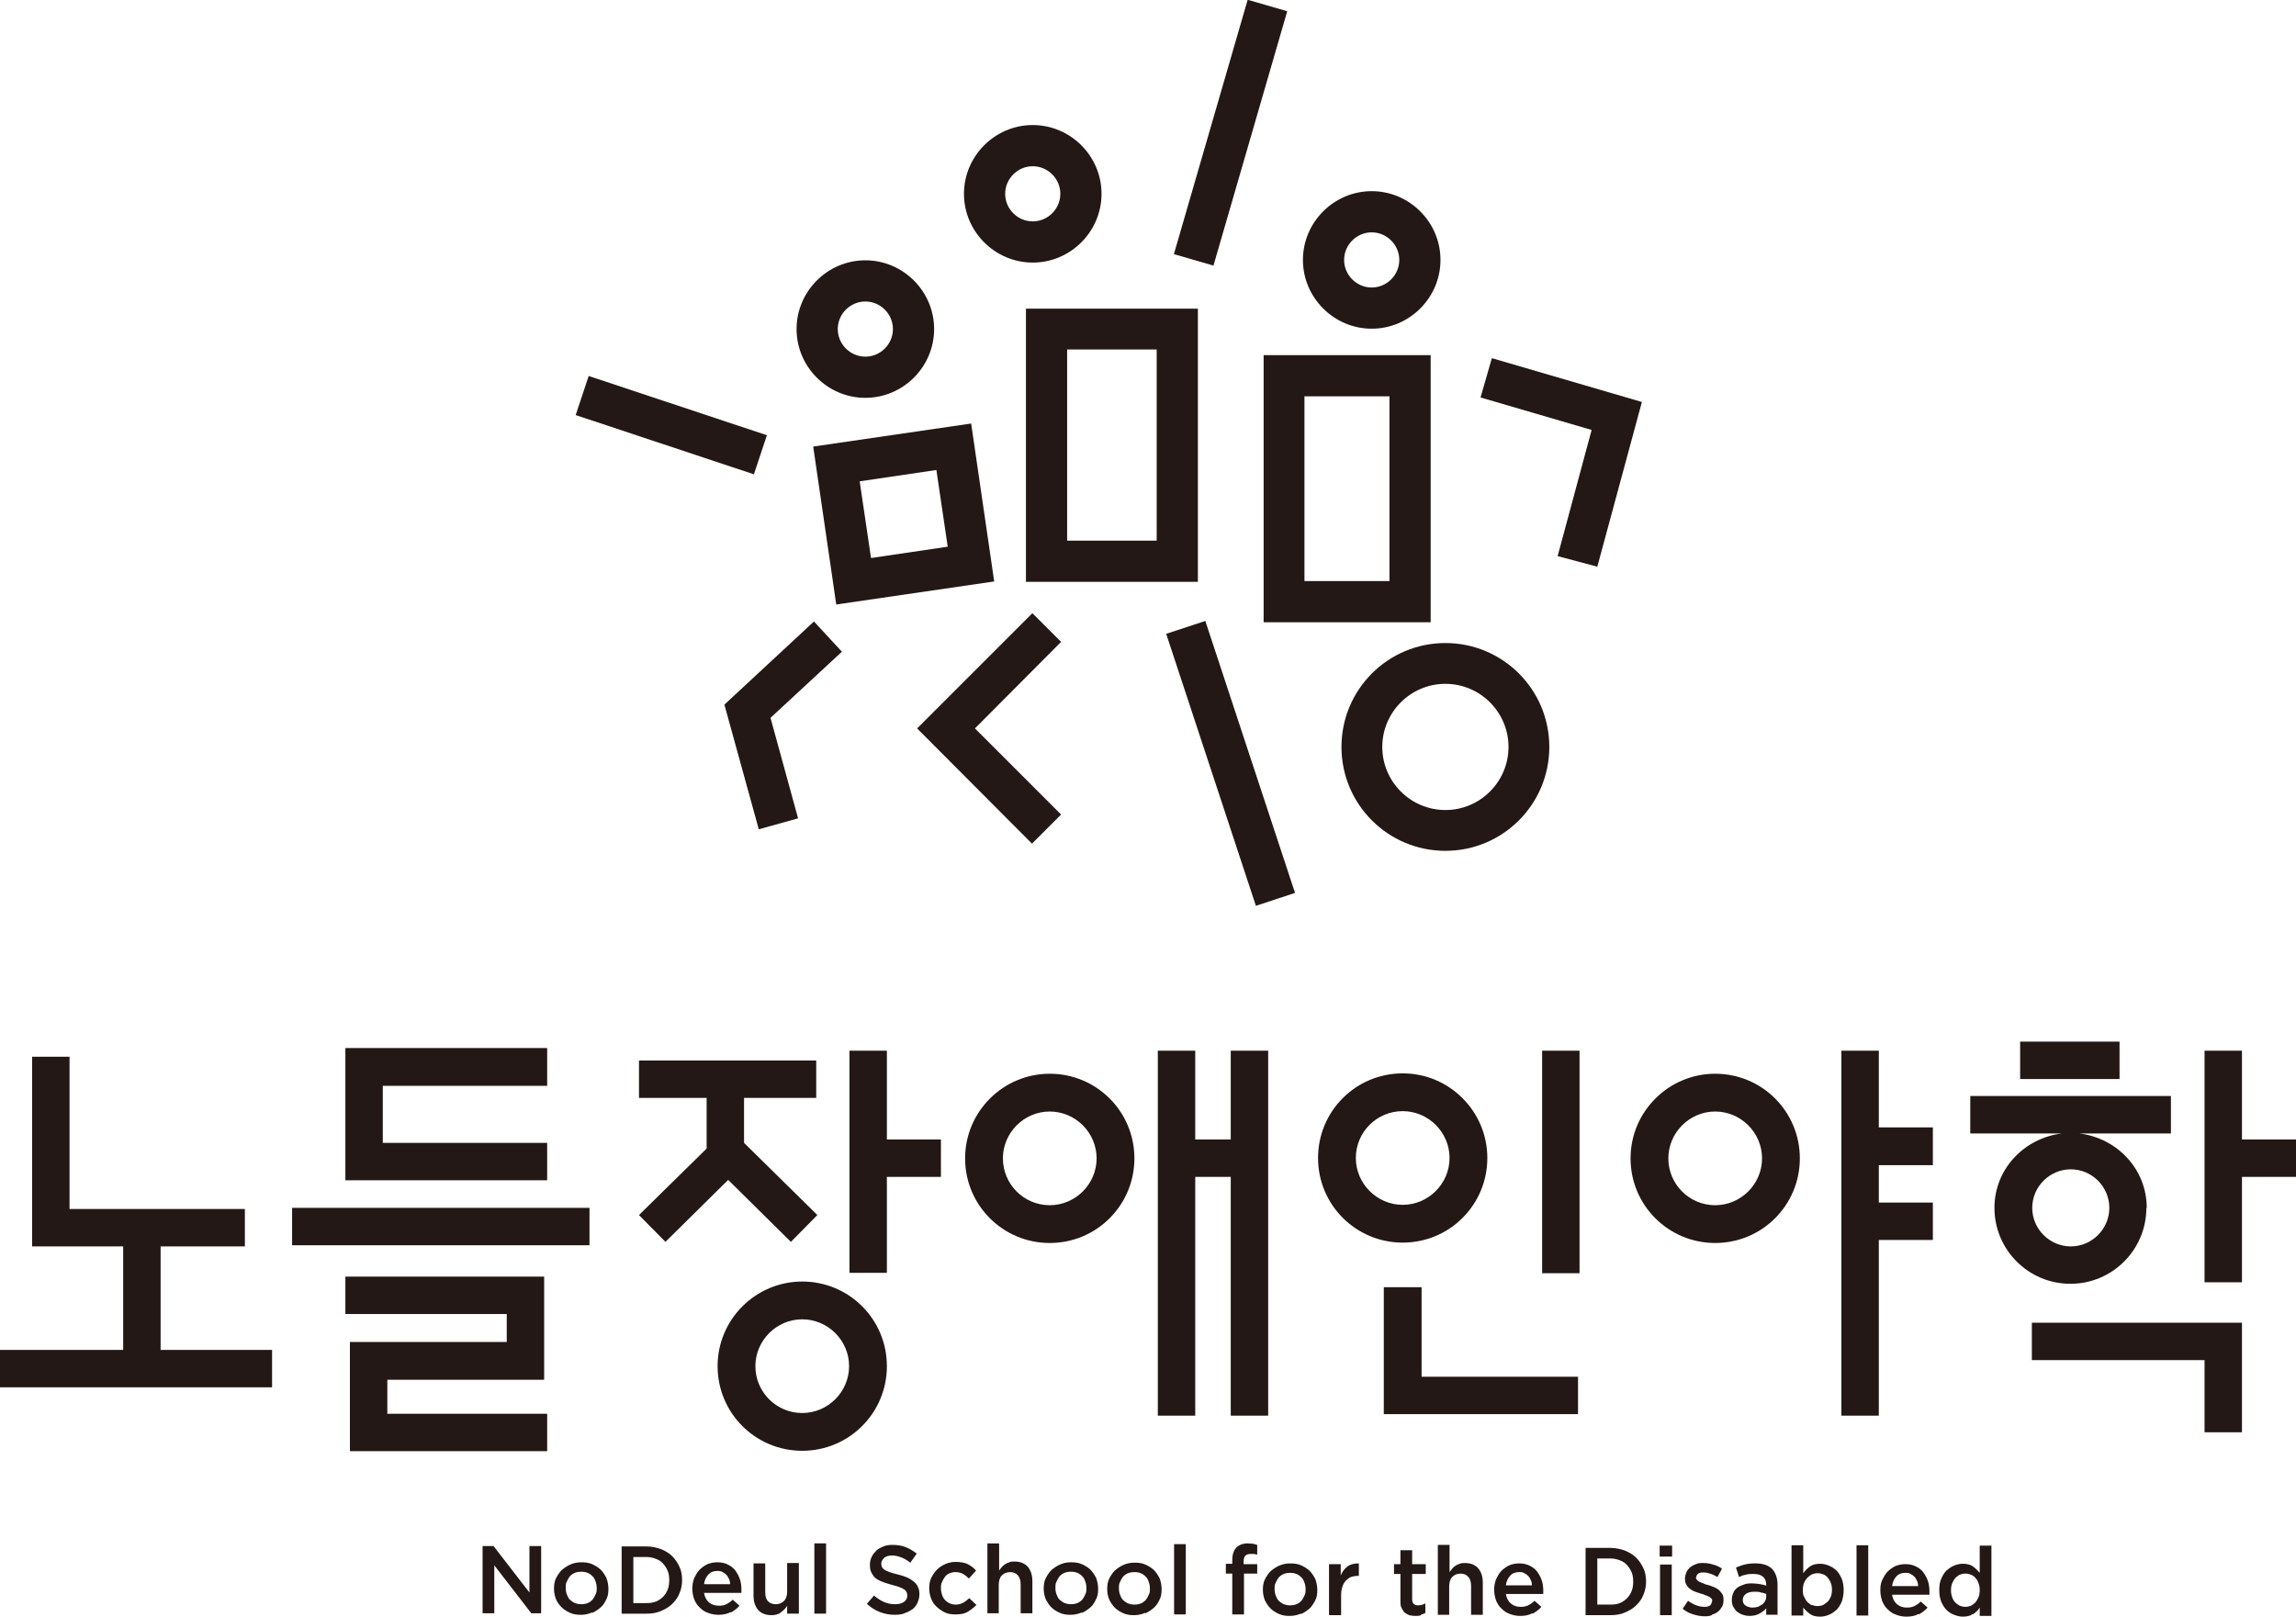 <?xml version="1.0" encoding="UTF-8"?>
<svg id="_레이어_2" data-name="레이어 2" xmlns="http://www.w3.org/2000/svg" viewBox="0 0 60.76 42.8">
  <defs>
    <style>
      .cls-1 {
        fill: #231815;
      }
    </style>
  </defs>
  <g>
    <polygon class="cls-1" points="4.25 35.73 4.25 32.99 6.48 32.99 6.48 32 1.84 32 1.84 27.97 .85 27.97 .85 32.99 3.26 32.99 3.26 35.73 0 35.73 0 36.72 7.2 36.72 7.2 35.73 4.25 35.73"/>
    <g>
      <polygon class="cls-1" points="14.48 30.25 10.13 30.25 10.13 28.74 14.48 28.74 14.48 27.74 9.14 27.74 9.14 31.24 14.48 31.24 14.48 30.25"/>
      <rect class="cls-1" x="7.73" y="31.97" width="7.87" height=".99"/>
      <polygon class="cls-1" points="10.25 36.52 14.4 36.52 14.4 33.79 9.14 33.79 9.14 34.78 13.41 34.78 13.41 35.52 9.26 35.52 9.26 38.41 14.48 38.41 14.48 37.42 10.25 37.42 10.25 36.52"/>
    </g>
    <g>
      <polygon class="cls-1" points="32.57 27.81 32.57 30.16 31.63 30.16 31.63 27.81 30.64 27.81 30.64 37.47 31.63 37.47 31.63 31.15 32.57 31.15 32.57 37.47 33.56 37.47 33.56 27.81 32.57 27.81"/>
      <path class="cls-1" d="m27.78,28.42c-1.23,0-2.24,1-2.24,2.24s1,2.24,2.24,2.24,2.24-1,2.24-2.24-1-2.24-2.24-2.24Zm0,3.48c-.69,0-1.24-.56-1.24-1.24s.56-1.24,1.24-1.24,1.24.56,1.24,1.24-.56,1.24-1.24,1.24Z"/>
    </g>
    <g>
      <polygon class="cls-1" points="51.15 30.84 51.15 29.84 49.72 29.84 49.72 27.81 48.73 27.81 48.73 37.47 49.72 37.47 49.72 32.82 51.15 32.82 51.15 31.83 49.72 31.83 49.72 30.84 51.15 30.84"/>
      <path class="cls-1" d="m45.39,28.42c-1.23,0-2.24,1-2.24,2.24s1,2.24,2.24,2.24,2.24-1,2.24-2.24-1-2.24-2.24-2.24Zm0,3.48c-.69,0-1.24-.56-1.24-1.24s.56-1.24,1.24-1.24,1.24.56,1.24,1.24-.56,1.24-1.24,1.24Z"/>
    </g>
    <g>
      <rect class="cls-1" x="40.81" y="27.81" width=".99" height="5.89"/>
      <path class="cls-1" d="m39.36,30.65c0-1.23-1-2.24-2.24-2.24s-2.24,1-2.24,2.24,1,2.24,2.24,2.24,2.24-1,2.24-2.24Zm-3.48,0c0-.69.56-1.24,1.24-1.24s1.24.56,1.24,1.24-.56,1.24-1.24,1.24-1.24-.56-1.24-1.24Z"/>
      <polygon class="cls-1" points="37.62 34.07 36.62 34.07 36.62 37.43 41.76 37.43 41.76 36.44 37.62 36.44 37.62 34.07"/>
    </g>
    <g>
      <polygon class="cls-1" points="60.76 30.16 59.33 30.16 59.33 27.81 58.34 27.81 58.34 33.94 59.33 33.94 59.33 31.15 60.76 31.15 60.76 30.16"/>
      <path class="cls-1" d="m56.81,31.97c0-1.03-.79-1.85-1.79-1.97h2.43v-.99h-5.31v.99h2.43c-1,.12-1.79.94-1.79,1.97,0,1.11.9,2.01,2.01,2.01s2.01-.9,2.01-2.01Zm-3.03,0c0-.56.46-1.02,1.02-1.02s1.02.46,1.02,1.02-.46,1.02-1.02,1.02-1.02-.46-1.02-1.02Z"/>
      <rect class="cls-1" x="53.46" y="27.57" width="2.63" height=".99"/>
      <polygon class="cls-1" points="53.77 36 58.34 36 58.34 37.91 59.33 37.91 59.33 35.01 53.77 35.01 53.77 36"/>
    </g>
    <g>
      <polygon class="cls-1" points="24.9 30.16 23.47 30.16 23.47 27.81 22.48 27.81 22.48 33.69 23.47 33.69 23.47 31.15 24.9 31.15 24.9 30.16"/>
      <path class="cls-1" d="m21.23,33.92c-1.23,0-2.24,1-2.24,2.24s1,2.24,2.24,2.24,2.24-1,2.24-2.24-1-2.24-2.24-2.24Zm0,3.48c-.69,0-1.24-.56-1.24-1.24s.56-1.24,1.24-1.24,1.24.56,1.24,1.24-.56,1.24-1.24,1.24Z"/>
      <polygon class="cls-1" points="20.93 32.87 21.63 32.16 19.69 30.25 19.69 29.06 21.6 29.06 21.6 28.07 16.91 28.07 16.91 29.06 18.7 29.06 18.7 30.4 16.91 32.16 17.61 32.87 19.27 31.23 20.93 32.87"/>
    </g>
  </g>
  <path class="cls-1" d="m52.21,42.73c.07-.05.14-.11.18-.18v.22s.31,0,.31,0v-1.86h-.31v.72c-.05-.06-.11-.12-.18-.17-.07-.05-.16-.07-.27-.07-.08,0-.16.02-.23.05-.08.03-.14.08-.2.13-.06.06-.1.13-.14.22s-.05.19-.05.3h0c0,.12.02.22.05.3.04.09.08.16.14.22.06.06.12.1.2.13s.15.05.23.05c.11,0,.2-.02.27-.07m-.35-.22s-.09-.05-.12-.09c-.04-.04-.06-.08-.08-.14-.02-.05-.03-.11-.03-.18h0c0-.07.01-.13.03-.18.02-.05.05-.1.08-.14.04-.04.08-.07.12-.09.05-.02.1-.03.15-.03s.1.01.15.03c.05.02.09.05.12.09.04.04.06.08.08.14.02.05.03.11.03.18h0c0,.07-.01.13-.03.18-.02.05-.05.1-.08.14-.04.04-.08.07-.12.09-.05.02-.1.03-.15.03s-.1-.01-.15-.03m-1.08.23c.09-.05.17-.11.23-.18l-.18-.16c-.05.05-.11.09-.17.12-.06.03-.12.04-.2.04-.1,0-.19-.03-.26-.09-.07-.06-.11-.14-.13-.25h.99s0-.03,0-.04c0-.01,0-.03,0-.04,0-.1-.01-.19-.04-.28-.03-.09-.07-.16-.12-.23-.05-.07-.12-.12-.2-.16-.08-.04-.17-.06-.28-.06-.1,0-.18.02-.26.05-.08.04-.15.09-.21.15-.06.06-.1.14-.14.22s-.05.18-.05.27h0c0,.11.02.2.05.29.04.09.08.16.15.22.06.06.13.11.22.14.08.03.17.05.27.05.12,0,.23-.02.32-.07m-.7-.73c.01-.11.05-.19.11-.26s.14-.1.24-.1c.05,0,.1,0,.14.03.04.02.07.04.1.07.03.03.05.07.07.11.02.04.03.09.03.14h-.69Zm-.94.77h.31v-1.86h-.31v1.86Zm-.73-.02c.08-.03.14-.08.2-.13.06-.06.1-.13.14-.22.03-.09.05-.19.05-.3h0c0-.12-.02-.22-.05-.3-.04-.09-.08-.16-.14-.22-.06-.06-.13-.1-.2-.13-.07-.03-.15-.05-.23-.05-.11,0-.2.02-.27.07-.07.05-.13.11-.18.18v-.74s-.31,0-.31,0v1.86h.31v-.21c.05.06.11.12.18.17.07.05.16.07.27.07.08,0,.16-.02.23-.05m-.45-.25s-.09-.05-.12-.09c-.04-.04-.06-.08-.09-.14s-.03-.11-.03-.18h0c0-.07.01-.13.03-.18.02-.05.05-.1.09-.14.04-.04.08-.07.12-.09.05-.02.1-.03.15-.03s.1.01.15.03c.05.02.09.05.12.09.03.04.06.08.08.14.02.05.03.11.03.18h0c0,.07-.01.13-.03.18-.02.05-.05.1-.08.13s-.08.06-.12.09c-.05.02-.1.03-.15.03s-.1-.01-.15-.03m-.91.27v-.8c0-.18-.05-.32-.14-.42-.1-.1-.25-.15-.45-.15-.11,0-.2.01-.28.03-.08.02-.15.05-.23.08l.08.25c.06-.03.12-.05.18-.06.06-.02.13-.02.2-.02.11,0,.19.02.25.07.06.05.09.12.09.21v.03c-.05-.02-.11-.03-.16-.04-.06-.01-.13-.02-.21-.02s-.15,0-.22.03-.12.04-.17.08c-.05.04-.09.08-.11.14-.03.06-.04.12-.04.19h0c0,.07.01.13.04.18.03.05.06.1.1.13.04.03.09.06.15.08.06.02.12.03.18.03.1,0,.19-.02.26-.06.07-.04.13-.08.18-.14v.17h.31Zm-.3-.49s0,.08-.03.12c-.02.03-.04.06-.08.09-.03.02-.07.04-.11.06-.04.01-.09.02-.14.02-.07,0-.13-.02-.18-.05-.05-.03-.08-.08-.08-.15h0c0-.07.03-.12.08-.16.05-.04.13-.06.23-.06.06,0,.12,0,.17.02.05.01.1.02.14.04v.08Zm-1.44.48c.06-.02.11-.04.16-.08.04-.03.08-.08.11-.13.03-.05.04-.11.04-.19h0c0-.07-.01-.12-.04-.16s-.06-.08-.1-.11c-.04-.03-.08-.05-.13-.07-.05-.02-.1-.04-.15-.05-.04-.01-.08-.02-.11-.04-.04-.01-.07-.03-.1-.04s-.05-.03-.07-.05c-.02-.02-.03-.04-.03-.06h0s.02-.08.05-.1c.03-.03.08-.04.14-.04.06,0,.12.01.18.03.07.02.13.05.2.09l.12-.22c-.07-.05-.15-.09-.24-.11-.09-.03-.17-.04-.26-.04-.07,0-.13,0-.19.03-.06.02-.11.05-.15.08-.04.04-.08.08-.1.13-.02.05-.04.11-.04.17h0c0,.07.01.12.04.17s.06.08.1.11c.04.03.08.05.13.07.05.02.1.03.15.05.04.01.08.02.11.04.04.01.07.02.1.04.03.01.05.03.07.05s.02.04.02.07h0s-.02.08-.05.11c-.04.03-.09.04-.15.04-.07,0-.14-.01-.22-.04-.08-.03-.15-.07-.22-.12l-.14.21c.08.07.18.12.28.15.1.03.2.05.29.05.07,0,.13,0,.2-.03m-1.38-1.55h.33v-.29h-.33v.29Zm.01,1.55h.31v-1.34h-.31v1.34Zm-1.97,0h.66c.14,0,.27-.02.38-.07.12-.05.22-.11.3-.19.08-.08.15-.17.19-.28.05-.11.07-.23.07-.35h0c0-.13-.02-.25-.07-.35-.05-.11-.11-.2-.19-.28-.08-.08-.18-.14-.3-.19-.12-.04-.24-.07-.38-.07h-.66v1.78Zm.31-.28v-1.22h.35c.09,0,.18.02.25.05.08.03.14.07.19.13.05.05.09.12.12.19.03.07.04.16.04.24h0c0,.09-.01.17-.04.25-.03.07-.07.14-.12.19-.05.05-.12.1-.19.13s-.16.04-.25.04h-.35Zm-1.71.24c.09-.05.17-.11.23-.18l-.18-.16c-.05.05-.11.09-.17.12-.06.03-.12.04-.2.04-.1,0-.19-.03-.26-.09-.07-.06-.11-.14-.13-.25h.99s0-.03,0-.04,0-.03,0-.04c0-.1-.01-.19-.04-.28-.03-.09-.07-.16-.12-.23-.05-.07-.12-.12-.2-.16-.08-.04-.17-.06-.28-.06-.1,0-.18.02-.26.05-.08.04-.15.09-.21.15-.06.06-.1.14-.14.22-.03.08-.05.18-.05.27h0c0,.11.02.2.05.29.04.09.08.16.15.22.06.06.13.11.22.14.08.03.17.05.27.05.12,0,.23-.02.32-.07m-.7-.73c.01-.11.05-.19.11-.26.06-.07.14-.1.24-.1.05,0,.1,0,.14.03.04.02.07.04.1.07.03.03.05.07.07.11.02.04.03.09.03.14h-.69Zm-1.81.77h.31v-.76c0-.1.03-.19.08-.24.06-.06.13-.09.22-.09s.16.03.21.09.07.14.07.24v.76h.31v-.85c0-.16-.04-.28-.12-.38-.08-.09-.2-.14-.35-.14-.05,0-.1,0-.14.02-.04.01-.08.03-.11.05-.03.02-.07.05-.09.08s-.05.06-.07.09v-.72h-.31v1.86Zm-.44,0s.09-.03.12-.05v-.25c-.06.03-.12.05-.19.05-.05,0-.09-.01-.12-.04-.03-.03-.04-.07-.04-.13v-.66h.36v-.26h-.36v-.37h-.31v.37h-.17v.26h.17v.71c0,.07,0,.14.03.19s.05.09.08.12c.04.03.08.05.12.07.05.01.1.02.16.02s.11,0,.15-.02m-2.42,0h.31v-.51c0-.09.01-.17.03-.23.02-.07.05-.12.09-.17.04-.04.09-.08.14-.1.06-.02.12-.03.19-.03h.02v-.33c-.12,0-.22.02-.3.08-.08.06-.14.14-.18.24v-.3h-.31v1.34Zm-.75-.03c.09-.04.16-.09.23-.15.06-.06.11-.14.15-.22.04-.08.05-.17.05-.27h0c0-.1-.02-.19-.05-.28-.04-.08-.09-.16-.15-.22-.06-.06-.14-.11-.23-.15-.09-.04-.18-.05-.29-.05s-.2.02-.29.06c-.09.04-.16.09-.23.15-.06.06-.11.14-.15.22s-.05.18-.05.27h0c0,.1.02.19.05.27.04.08.09.16.15.22.06.06.14.11.23.15.09.04.18.05.28.05s.2-.02.29-.06m-.45-.25s-.09-.05-.13-.09c-.04-.04-.06-.09-.08-.14-.02-.05-.03-.11-.03-.17h0c0-.06,0-.12.03-.17.02-.05.05-.1.08-.14.04-.04.08-.07.13-.09.05-.02.1-.03.17-.03s.12.01.17.03c.05.02.09.05.13.09.04.04.06.08.08.14.02.05.03.11.03.17h0c0,.06,0,.12-.03.17-.02.05-.05.1-.08.14-.04.04-.08.07-.13.09s-.11.03-.17.03c-.06,0-.11-.01-.16-.03m-1.37.27h.31v-1.08h.35v-.25h-.36v-.07c0-.14.06-.2.18-.2.03,0,.06,0,.09,0,.03,0,.06.01.09.02v-.26s-.07-.02-.11-.03c-.04,0-.09-.01-.14-.01-.13,0-.23.04-.3.11-.07.07-.11.18-.11.33v.1h-.17v.26h.17v1.08Zm-1.54,0h.31v-1.86h-.31v1.86Zm-.76-.03c.09-.04.16-.09.23-.15s.11-.14.15-.22c.04-.08.05-.17.05-.27h0c0-.1-.02-.19-.05-.28-.04-.08-.09-.16-.15-.22s-.14-.11-.23-.15c-.09-.04-.18-.05-.29-.05s-.2.02-.29.06c-.09.04-.16.09-.23.15-.06.06-.11.14-.15.22s-.05.18-.05.27h0c0,.1.02.19.05.27.04.08.09.16.15.22.06.06.14.11.23.15.09.04.18.05.28.05s.2-.02.29-.06m-.45-.25s-.09-.05-.13-.09c-.04-.04-.06-.09-.08-.14s-.03-.11-.03-.17h0c0-.06,0-.12.03-.17.02-.05.05-.1.08-.14.04-.04.08-.07.13-.09.05-.02.1-.03.17-.03s.12.01.17.03c.05.02.09.05.13.09.04.04.06.08.08.14.02.05.03.11.03.17h0c0,.06,0,.12-.03.17-.02.05-.05.1-.08.14-.04.04-.08.07-.13.09s-.11.03-.17.03c-.06,0-.11-.01-.16-.03m-1.23.25c.09-.04.16-.09.23-.15s.11-.14.15-.22c.04-.08.05-.17.05-.27h0c0-.1-.02-.19-.05-.28-.04-.08-.09-.16-.15-.22-.06-.06-.14-.11-.23-.15-.09-.04-.18-.05-.29-.05s-.2.02-.29.06c-.09.04-.16.09-.23.15-.06.06-.11.14-.15.22-.04.08-.05.18-.05.27h0c0,.1.02.19.05.27.04.08.09.16.15.22.06.06.14.11.23.15.09.04.18.05.28.05s.2-.02.29-.06m-.45-.25s-.09-.05-.13-.09c-.04-.04-.06-.09-.08-.14-.02-.05-.03-.11-.03-.17h0c0-.06,0-.12.03-.17.02-.05.05-.1.08-.14.04-.04.08-.07.13-.09.05-.02.1-.03.17-.03s.12.01.17.03c.05.02.09.05.13.09s.06.08.08.14c.02.05.03.11.03.17h0c0,.06,0,.12-.03.17-.02.05-.05.1-.08.14-.04.04-.08.07-.13.09-.05.02-.11.03-.17.03-.06,0-.11-.01-.16-.03m-2.06.27h.31v-.76c0-.1.03-.19.08-.24.06-.06.13-.09.22-.09s.16.03.21.09c.05.06.07.14.07.24v.76h.31v-.85c0-.16-.04-.28-.12-.38-.08-.09-.2-.14-.35-.14-.05,0-.1,0-.14.02-.04.01-.08.03-.11.05-.03.02-.07.05-.09.08-.03.03-.05.06-.07.09v-.72h-.31v1.86Zm-.51-.04c.08-.05.16-.11.23-.18l-.19-.18s-.1.09-.16.12-.12.05-.19.05c-.06,0-.11-.01-.16-.03s-.09-.05-.13-.09c-.04-.04-.06-.08-.08-.14-.02-.05-.03-.11-.03-.17h0c0-.06,0-.12.03-.17.02-.05.05-.1.08-.14.03-.04.07-.07.12-.09.05-.02.1-.03.16-.03.08,0,.14.02.2.05.05.03.1.07.15.12l.19-.21c-.06-.07-.14-.13-.22-.17-.08-.04-.19-.06-.32-.06-.1,0-.19.02-.28.06s-.16.09-.22.15c-.06.06-.11.14-.15.22-.04.09-.05.18-.05.27h0c0,.1.02.19.05.27.03.08.08.16.15.22.06.06.14.11.22.15.08.04.18.05.28.05.13,0,.24-.02.32-.07m-1.66.03c.08-.02.14-.06.2-.1.06-.05.1-.1.13-.17.03-.07.05-.14.05-.22h0c0-.08-.01-.14-.04-.2-.02-.05-.06-.1-.11-.14-.05-.04-.11-.08-.18-.11-.07-.03-.16-.06-.25-.08-.08-.02-.16-.04-.21-.06-.06-.02-.1-.04-.13-.06-.03-.02-.05-.04-.07-.07-.01-.03-.02-.06-.02-.09h0c0-.06.03-.11.08-.16.05-.04.12-.06.21-.06.08,0,.16.02.24.05.08.03.16.08.24.14l.17-.24c-.09-.07-.19-.13-.29-.17-.1-.04-.22-.06-.35-.06-.09,0-.17.01-.24.04-.07.03-.14.06-.19.11-.05.05-.09.1-.12.16s-.05.13-.05.21h0c0,.09.01.16.04.21.03.06.06.11.11.15.05.04.11.07.19.1.07.03.16.05.25.08.08.02.15.04.2.06.05.02.09.04.12.06.03.02.05.05.06.07.01.02.02.05.02.09h0c0,.07-.03.13-.09.17-.06.04-.13.06-.23.06-.11,0-.21-.02-.3-.06-.09-.04-.18-.1-.26-.17l-.19.22c.11.1.22.17.35.22.13.05.26.07.39.07.09,0,.18-.01.26-.04m-2.39.01h.31v-1.86h-.31v1.86Zm-.88-.04c.07-.05.12-.1.16-.17v.21h.31v-1.34h-.31v.76c0,.1-.03.19-.08.24-.06.06-.13.09-.22.09s-.16-.03-.21-.08c-.05-.06-.07-.14-.07-.24v-.76h-.31v.85c0,.16.04.28.12.38.08.09.2.14.35.14.1,0,.19-.02.25-.07m-1.32,0c.09-.05.17-.11.23-.18l-.18-.16c-.05.05-.11.09-.17.12-.06.03-.12.04-.2.04-.1,0-.19-.03-.26-.09-.07-.06-.11-.14-.13-.25h.99s0-.03,0-.04c0-.01,0-.03,0-.04,0-.1-.01-.19-.04-.28s-.07-.16-.12-.23c-.05-.07-.12-.12-.2-.16-.08-.04-.17-.06-.28-.06-.1,0-.18.02-.26.05-.08.04-.15.09-.21.15-.06.06-.1.14-.14.22-.03.08-.05.18-.05.27h0c0,.11.02.2.05.29.04.09.08.16.15.22.06.06.13.11.22.14.08.03.17.05.27.05.12,0,.23-.02.32-.07m-.7-.73c.01-.11.05-.19.11-.26.06-.07.14-.1.24-.1.05,0,.1,0,.14.03.04.02.07.04.1.07.03.03.05.07.07.11.02.04.03.09.03.14h-.69Zm-2.18.77h.66c.14,0,.27-.02.38-.07.12-.05.22-.11.3-.19.08-.08.15-.17.19-.28.05-.11.07-.23.07-.35h0c0-.13-.02-.25-.07-.35-.05-.11-.11-.2-.19-.28-.08-.08-.18-.14-.3-.19-.12-.04-.24-.07-.38-.07h-.66v1.78Zm.31-.28v-1.22h.35c.09,0,.18.02.25.05.08.03.14.07.19.13.05.05.09.12.12.19.03.07.04.16.04.24h0c0,.09-.01.17-.04.25-.03.07-.07.14-.12.19-.05.05-.12.1-.19.13-.08.03-.16.04-.25.04h-.35Zm-1.09.26c.09-.04.16-.09.23-.15s.11-.14.15-.22c.04-.08.05-.17.05-.27h0c0-.1-.02-.19-.05-.28-.04-.08-.09-.16-.15-.22-.06-.06-.14-.11-.23-.15-.09-.04-.18-.05-.29-.05s-.2.02-.29.06c-.09.04-.16.09-.23.15-.06.06-.11.14-.15.22s-.05.18-.05.27h0c0,.1.02.19.05.27s.09.16.15.22c.06.06.14.11.23.15.09.04.18.05.28.05s.2-.02.29-.06m-.45-.25s-.09-.05-.13-.09c-.04-.04-.06-.09-.08-.14-.02-.05-.03-.11-.03-.17h0c0-.06,0-.12.03-.17.02-.05.05-.1.08-.14.04-.04.08-.07.13-.09.05-.02.1-.03.17-.03s.12.01.17.03c.05.02.09.05.13.09.04.04.06.08.08.14.02.05.03.11.03.17h0c0,.06,0,.12-.03.17-.02.05-.05.1-.08.14-.04.04-.08.07-.13.09-.05.02-.11.03-.17.03-.06,0-.11-.01-.16-.03m-2.45.27h.31v-1.27l.98,1.27h.26v-1.78h-.31v1.23l-.95-1.23h-.29v1.78Z"/>
  <g>
    <rect class="cls-1" x="29.06" y="2.97" width="7.01" height="1.09" transform="translate(20.12 33.81) rotate(-73.83)"/>
    <path class="cls-1" d="m27.33,6.95c-1,0-1.82-.82-1.82-1.82s.82-1.82,1.82-1.82,1.82.82,1.82,1.82-.82,1.82-1.82,1.82Zm0-2.55c-.4,0-.73.33-.73.73s.33.73.73.73.73-.33.73-.73-.33-.73-.73-.73Z"/>
    <path class="cls-1" d="m22.9,10.53c-1,0-1.82-.82-1.82-1.82s.82-1.82,1.82-1.82,1.82.82,1.82,1.82-.82,1.82-1.82,1.82Zm0-2.55c-.4,0-.73.33-.73.73s.33.73.73.73.73-.33.73-.73-.33-.73-.73-.73Z"/>
    <path class="cls-1" d="m36.3,8.7c-1,0-1.82-.82-1.82-1.82s.82-1.82,1.82-1.82,1.82.82,1.82,1.82-.82,1.82-1.82,1.82Zm0-2.55c-.4,0-.73.33-.73.73s.33.73.73.73.73-.33.73-.73-.33-.73-.73-.73Z"/>
    <path class="cls-1" d="m38.25,22.52c-1.52,0-2.75-1.23-2.75-2.75s1.23-2.75,2.75-2.75,2.75,1.23,2.75,2.75-1.23,2.75-2.75,2.75Zm0-4.42c-.92,0-1.67.75-1.67,1.67s.75,1.67,1.67,1.67,1.67-.75,1.67-1.67-.75-1.67-1.67-1.67Z"/>
    <path class="cls-1" d="m31.7,15.4h-4.55v-7.23h4.55v7.23Zm-3.46-1.09h2.37v-5.06h-2.37v5.06Z"/>
    <path class="cls-1" d="m37.86,16.47h-4.42v-7.07h4.42v7.07Zm-3.34-1.09h2.25v-4.89h-2.25v4.89Z"/>
    <path class="cls-1" d="m22.13,16l-.61-4.18,4.18-.61.61,4.18-4.18.61Zm.62-3.26l.3,2.03,2.03-.3-.3-2.03-2.03.3Z"/>
    <rect class="cls-1" x="17.22" y="8.77" width="1.09" height="4.97" transform="translate(1.48 24.56) rotate(-71.61)"/>
    <polygon class="cls-1" points="20.08 21.95 19.17 18.65 21.54 16.45 22.28 17.25 20.39 19 21.12 21.66 20.08 21.95"/>
    <polygon class="cls-1" points="27.31 22.33 24.27 19.28 27.32 16.23 28.08 16.99 25.8 19.28 28.08 21.56 27.31 22.33"/>
    <rect class="cls-1" x="32.02" y="16.42" width="1.09" height="7.58" transform="translate(-4.69 11.21) rotate(-18.25)"/>
    <polygon class="cls-1" points="42.27 15 41.22 14.72 42.12 11.38 39.18 10.52 39.48 9.48 43.45 10.64 42.27 15"/>
  </g>
</svg>